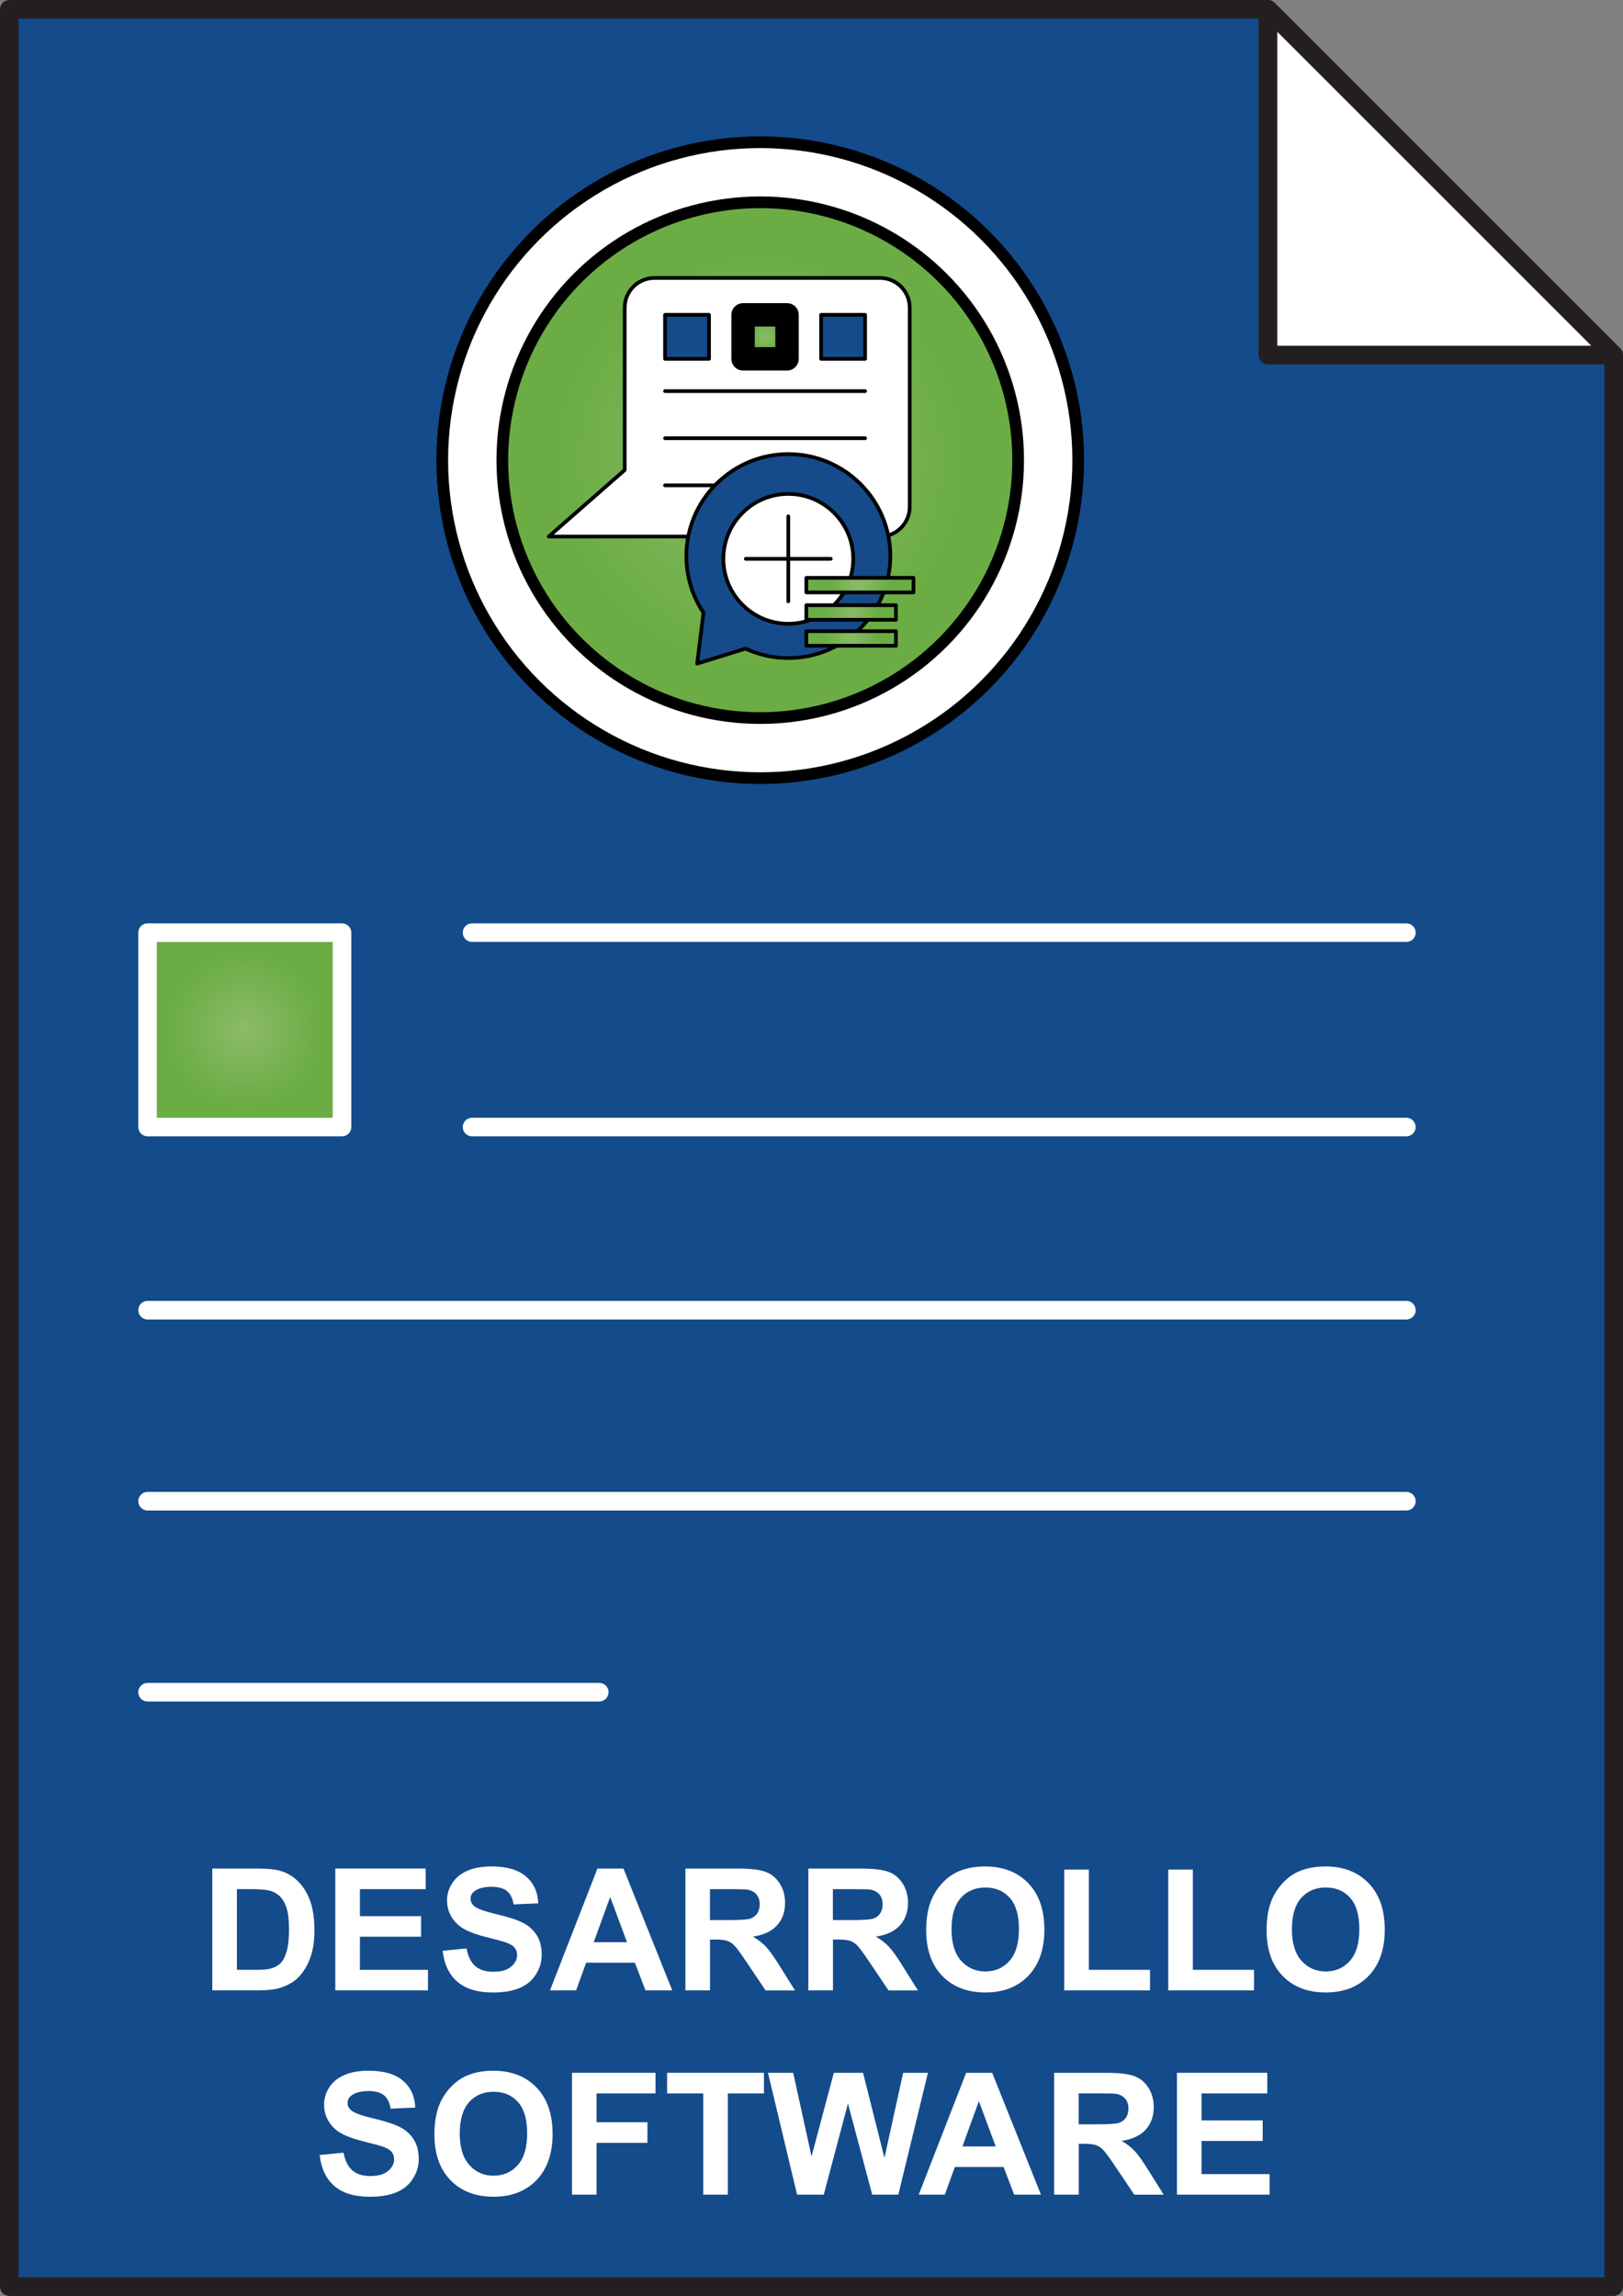 <!-- Generator: Adobe Illustrator 17.0.0, SVG Export Plug-In  -->
<svg version="1.1"
	 xmlns="http://www.w3.org/2000/svg" xmlns:xlink="http://www.w3.org/1999/xlink" xmlns:a="http://ns.adobe.com/AdobeSVGViewerExtensions/3.0/"
	 x="0px" y="0px" width="69.366px" height="98.137px" viewBox="0 0 69.366 98.137" enable-background="new 0 0 69.366 98.137"
	 xml:space="preserve">
<rect x="0" y="0" width="69.366" height="98.137" fill="#808080" stroke="none"/>
<defs>
</defs>
<g>
	<g>
		<polygon fill="#144B8B" points="54.191,0.398 0.398,0.398 0.398,97.738 68.969,97.738 68.969,15.177 		"/>
		<path fill="#231F20" d="M68.969,98.137H0.398C0.179,98.137,0,97.96,0,97.738V0.398C0,0.178,0.179,0,0.398,0h53.793
			c0.106,0,0.207,0.041,0.281,0.117L69.25,14.896c0.076,0.074,0.116,0.176,0.116,0.281v82.562
			C69.366,97.96,69.189,98.137,68.969,98.137z M0.795,97.342H68.57V15.341L54.026,0.795H0.795V97.342z"/>
	</g>
	<g>
		<path fill="#FFFFFF" d="M60.105,56.399H6.307c-0.219,0-0.397-0.179-0.397-0.396c0-0.221,0.178-0.399,0.397-0.399h53.799
			c0.221,0,0.399,0.179,0.399,0.399C60.505,56.22,60.326,56.399,60.105,56.399z"/>
	</g>
	<g>
		<path fill="#FFFFFF" d="M60.105,64.564H6.307c-0.219,0-0.397-0.179-0.397-0.397c0-0.22,0.178-0.398,0.397-0.398h53.799
			c0.221,0,0.399,0.179,0.399,0.398C60.505,64.385,60.326,64.564,60.105,64.564z"/>
	</g>
	<g>
		<path fill="#FFFFFF" d="M25.612,72.728H6.307c-0.219,0-0.397-0.178-0.397-0.398c0-0.22,0.178-0.397,0.397-0.397h19.306
			c0.22,0,0.397,0.178,0.397,0.397C26.01,72.55,25.832,72.728,25.612,72.728z"/>
	</g>
	<g>
		<polygon fill="#FFFFFF" points="54.191,15.177 68.969,15.177 54.191,0.398 		"/>
		<path fill="#231F20" d="M68.969,15.574H54.191c-0.221,0-0.398-0.177-0.398-0.398V0.398c0-0.161,0.098-0.306,0.248-0.368
			c0.145-0.061,0.317-0.026,0.432,0.088L69.25,14.896c0.114,0.114,0.147,0.283,0.086,0.433
			C69.274,15.479,69.129,15.574,68.969,15.574z M54.591,14.778h13.42l-13.42-13.42V14.778z"/>
	</g>
	<g>
		<path fill="#FFFFFF" d="M60.105,48.571H20.175c-0.219,0-0.397-0.178-0.397-0.397s0.178-0.398,0.397-0.398h39.931
			c0.221,0,0.399,0.178,0.399,0.398S60.326,48.571,60.105,48.571z"/>
	</g>
	<g>
		<path fill="#FFFFFF" d="M60.105,40.262H20.175c-0.219,0-0.397-0.178-0.397-0.396c0-0.221,0.178-0.398,0.397-0.398h39.931
			c0.221,0,0.399,0.178,0.399,0.398C60.505,40.084,60.326,40.262,60.105,40.262z"/>
	</g>
	<g>
		<radialGradient id="SVGID_1_" cx="10.462" cy="44.02" r="4.155" gradientUnits="userSpaceOnUse">
			<stop  offset="0" style="stop-color:#8CBB69"/>
			<stop  offset="0.784" style="stop-color:#6BAD44"/>
		</radialGradient>
		
			<rect x="6.307" y="39.865" fill="url(#SVGID_1_)" stroke="#000000" stroke-width="0.5" stroke-miterlimit="10" width="8.311" height="8.309"/>
		<path fill="#FFFFFF" d="M14.617,48.571h-8.31c-0.219,0-0.397-0.178-0.397-0.397v-8.309c0-0.221,0.178-0.398,0.397-0.398h8.31
			c0.219,0,0.398,0.178,0.398,0.398v8.309C15.015,48.394,14.836,48.571,14.617,48.571z M6.704,47.777h7.516v-7.515H6.704V47.777z"/>
	</g>
	<g>
		<path fill="#FFFFFF" d="M9.073,79.868h1.922c0.434,0,0.765,0.033,0.991,0.1c0.306,0.09,0.567,0.25,0.785,0.479
			c0.219,0.229,0.384,0.511,0.498,0.844c0.113,0.333,0.17,0.743,0.17,1.23c0,0.429-0.053,0.799-0.159,1.108
			c-0.131,0.379-0.316,0.687-0.559,0.921c-0.182,0.177-0.429,0.315-0.738,0.415c-0.232,0.073-0.543,0.11-0.931,0.11H9.073V79.868z
			 M10.125,80.749v3.449h0.785c0.294,0,0.506-0.016,0.636-0.049c0.171-0.043,0.313-0.115,0.425-0.217
			c0.112-0.103,0.204-0.27,0.275-0.503s0.106-0.552,0.106-0.954s-0.035-0.712-0.106-0.927c-0.071-0.216-0.171-0.384-0.299-0.505
			s-0.29-0.202-0.486-0.245c-0.146-0.033-0.435-0.05-0.863-0.05H10.125z"/>
		<path fill="#FFFFFF" d="M14.331,85.076v-5.208h3.861v0.881h-2.81v1.154h2.614v0.878h-2.614v1.417h2.909v0.878H14.331z"/>
		<path fill="#FFFFFF" d="M18.917,83.382l1.023-0.1c0.062,0.344,0.187,0.596,0.375,0.757s0.442,0.241,0.762,0.241
			c0.339,0,0.594-0.071,0.766-0.215s0.258-0.311,0.258-0.503c0-0.123-0.036-0.228-0.108-0.314c-0.072-0.086-0.198-0.161-0.379-0.226
			c-0.123-0.042-0.403-0.118-0.842-0.227c-0.563-0.141-0.959-0.312-1.187-0.516c-0.319-0.286-0.479-0.636-0.479-1.048
			c0-0.266,0.075-0.514,0.226-0.744c0.15-0.231,0.367-0.407,0.65-0.528c0.283-0.12,0.624-0.181,1.024-0.181
			c0.654,0,1.146,0.144,1.477,0.43c0.33,0.287,0.504,0.669,0.521,1.147l-1.052,0.046c-0.045-0.268-0.142-0.46-0.29-0.577
			c-0.147-0.117-0.37-0.176-0.666-0.176c-0.306,0-0.544,0.063-0.718,0.188c-0.111,0.081-0.166,0.188-0.166,0.323
			c0,0.123,0.052,0.229,0.156,0.316c0.132,0.111,0.454,0.228,0.966,0.348c0.512,0.121,0.89,0.246,1.135,0.375
			s0.438,0.306,0.576,0.529s0.208,0.501,0.208,0.83c0,0.298-0.083,0.577-0.249,0.838s-0.4,0.454-0.703,0.581
			c-0.304,0.127-0.682,0.19-1.134,0.19c-0.658,0-1.164-0.152-1.517-0.457C19.196,84.408,18.986,83.964,18.917,83.382z"/>
		<path fill="#FFFFFF" d="M28.732,85.076h-1.144l-0.455-1.183h-2.082l-0.43,1.183h-1.115l2.028-5.208h1.112L28.732,85.076z
			 M26.797,83.016l-0.718-1.933l-0.703,1.933H26.797z"/>
		<path fill="#FFFFFF" d="M29.294,85.076v-5.208h2.213c0.557,0,0.961,0.047,1.213,0.141c0.253,0.093,0.454,0.26,0.606,0.499
			c0.151,0.239,0.227,0.513,0.227,0.82c0,0.391-0.114,0.714-0.344,0.968c-0.23,0.255-0.573,0.415-1.03,0.481
			c0.227,0.133,0.415,0.278,0.563,0.438c0.148,0.158,0.348,0.44,0.599,0.846l0.636,1.016h-1.257l-0.761-1.133
			c-0.27-0.405-0.455-0.66-0.554-0.766c-0.1-0.105-0.205-0.178-0.316-0.217s-0.288-0.059-0.529-0.059h-0.214v2.174H29.294z
			 M30.345,82.071h0.778c0.505,0,0.819-0.021,0.945-0.063c0.125-0.043,0.224-0.116,0.295-0.221c0.071-0.104,0.106-0.234,0.106-0.391
			c0-0.175-0.047-0.316-0.141-0.425c-0.094-0.107-0.226-0.176-0.396-0.204c-0.086-0.012-0.342-0.018-0.768-0.018h-0.821V82.071z"/>
		<path fill="#FFFFFF" d="M34.548,85.076v-5.208h2.213c0.557,0,0.961,0.047,1.213,0.141c0.253,0.093,0.454,0.26,0.606,0.499
			c0.151,0.239,0.227,0.513,0.227,0.82c0,0.391-0.114,0.714-0.344,0.968c-0.23,0.255-0.573,0.415-1.03,0.481
			c0.227,0.133,0.415,0.278,0.563,0.438c0.148,0.158,0.348,0.44,0.599,0.846l0.636,1.016h-1.257l-0.761-1.133
			c-0.27-0.405-0.455-0.66-0.554-0.766c-0.1-0.105-0.205-0.178-0.316-0.217s-0.288-0.059-0.529-0.059h-0.214v2.174H34.548z
			 M35.599,82.071h0.778c0.505,0,0.819-0.021,0.945-0.063c0.125-0.043,0.224-0.116,0.295-0.221c0.071-0.104,0.106-0.234,0.106-0.391
			c0-0.175-0.047-0.316-0.141-0.425c-0.094-0.107-0.226-0.176-0.396-0.204c-0.086-0.012-0.342-0.018-0.768-0.018h-0.821V82.071z"/>
		<path fill="#FFFFFF" d="M39.585,82.504c0-0.53,0.079-0.976,0.238-1.336c0.118-0.265,0.279-0.503,0.484-0.714
			s0.43-0.367,0.673-0.469c0.325-0.138,0.699-0.206,1.123-0.206c0.768,0,1.382,0.238,1.842,0.714
			c0.461,0.477,0.691,1.139,0.691,1.986c0,0.841-0.229,1.498-0.686,1.974c-0.457,0.475-1.068,0.712-1.833,0.712
			c-0.774,0-1.391-0.236-1.848-0.709S39.585,83.333,39.585,82.504z M40.668,82.469c0,0.59,0.137,1.037,0.409,1.341
			c0.272,0.305,0.618,0.457,1.037,0.457s0.763-0.151,1.032-0.453c0.269-0.302,0.403-0.755,0.403-1.359
			c0-0.597-0.131-1.042-0.393-1.336c-0.262-0.293-0.609-0.44-1.043-0.44s-0.783,0.149-1.048,0.446
			C40.801,81.421,40.668,81.869,40.668,82.469z"/>
		<path fill="#FFFFFF" d="M45.485,85.076v-5.165h1.052v4.287h2.614v0.878H45.485z"/>
		<path fill="#FFFFFF" d="M49.93,85.076v-5.165h1.052v4.287h2.614v0.878H49.93z"/>
		<path fill="#FFFFFF" d="M54.133,82.504c0-0.53,0.079-0.976,0.238-1.336c0.118-0.265,0.279-0.503,0.484-0.714
			s0.43-0.367,0.673-0.469c0.325-0.138,0.699-0.206,1.123-0.206c0.768,0,1.382,0.238,1.842,0.714
			c0.461,0.477,0.691,1.139,0.691,1.986c0,0.841-0.229,1.498-0.686,1.974c-0.457,0.475-1.068,0.712-1.833,0.712
			c-0.774,0-1.391-0.236-1.848-0.709S54.133,83.333,54.133,82.504z M55.216,82.469c0,0.59,0.137,1.037,0.409,1.341
			c0.272,0.305,0.618,0.457,1.037,0.457s0.763-0.151,1.032-0.453c0.269-0.302,0.403-0.755,0.403-1.359
			c0-0.597-0.131-1.042-0.393-1.336c-0.262-0.293-0.609-0.44-1.043-0.44s-0.783,0.149-1.048,0.446
			C55.349,81.421,55.216,81.869,55.216,82.469z"/>
		<path fill="#FFFFFF" d="M13.661,92.113l1.023-0.1c0.062,0.344,0.187,0.596,0.375,0.757s0.442,0.241,0.762,0.241
			c0.339,0,0.594-0.071,0.766-0.215s0.258-0.311,0.258-0.503c0-0.123-0.036-0.228-0.108-0.314c-0.072-0.086-0.198-0.161-0.379-0.226
			c-0.123-0.042-0.403-0.118-0.842-0.227c-0.563-0.141-0.959-0.312-1.187-0.516c-0.319-0.286-0.479-0.636-0.479-1.048
			c0-0.266,0.075-0.514,0.226-0.744c0.15-0.231,0.367-0.407,0.65-0.528c0.283-0.12,0.624-0.181,1.024-0.181
			c0.654,0,1.146,0.144,1.477,0.43c0.33,0.287,0.504,0.669,0.521,1.147l-1.052,0.046c-0.045-0.268-0.142-0.46-0.29-0.577
			c-0.147-0.117-0.37-0.176-0.666-0.176c-0.306,0-0.544,0.063-0.718,0.188c-0.111,0.081-0.166,0.188-0.166,0.323
			c0,0.123,0.052,0.229,0.156,0.316c0.132,0.111,0.454,0.228,0.966,0.348c0.512,0.121,0.89,0.246,1.135,0.375
			s0.438,0.306,0.576,0.529s0.208,0.501,0.208,0.83c0,0.298-0.083,0.577-0.249,0.838s-0.4,0.454-0.703,0.581
			c-0.304,0.127-0.682,0.19-1.134,0.19c-0.658,0-1.164-0.152-1.517-0.457C13.94,93.139,13.73,92.695,13.661,92.113z"/>
		<path fill="#FFFFFF" d="M18.567,91.235c0-0.53,0.079-0.976,0.238-1.336c0.118-0.265,0.279-0.503,0.484-0.714
			s0.43-0.367,0.673-0.469c0.325-0.138,0.699-0.206,1.123-0.206c0.768,0,1.382,0.238,1.842,0.714
			c0.461,0.477,0.691,1.139,0.691,1.986c0,0.841-0.229,1.498-0.686,1.974c-0.457,0.475-1.068,0.712-1.833,0.712
			c-0.774,0-1.391-0.236-1.848-0.709S18.567,92.064,18.567,91.235z M19.65,91.199c0,0.59,0.137,1.037,0.409,1.341
			c0.272,0.305,0.618,0.457,1.037,0.457s0.763-0.151,1.032-0.453c0.269-0.302,0.403-0.755,0.403-1.359
			c0-0.597-0.131-1.042-0.393-1.336c-0.262-0.293-0.609-0.44-1.043-0.44s-0.783,0.149-1.048,0.446
			C19.783,90.152,19.65,90.6,19.65,91.199z"/>
		<path fill="#FFFFFF" d="M24.446,93.807v-5.208h3.57v0.881h-2.519v1.232h2.174v0.882h-2.174v2.213H24.446z"/>
		<path fill="#FFFFFF" d="M30.057,93.807V89.48h-1.546v-0.881h4.139v0.881h-1.542v4.327H30.057z"/>
		<path fill="#FFFFFF" d="M34.067,93.807l-1.244-5.208H33.9l0.785,3.577l0.952-3.577h1.25l0.913,3.638l0.8-3.638h1.059l-1.265,5.208
			h-1.116l-1.037-3.894l-1.034,3.894H34.067z"/>
		<path fill="#FFFFFF" d="M44.49,93.807h-1.144l-0.455-1.183H40.81l-0.43,1.183h-1.115l2.028-5.208h1.112L44.49,93.807z
			 M42.555,91.746l-0.718-1.933l-0.703,1.933H42.555z"/>
		<path fill="#FFFFFF" d="M45.052,93.807v-5.208h2.213c0.557,0,0.961,0.047,1.213,0.141c0.253,0.093,0.454,0.26,0.606,0.499
			c0.151,0.239,0.227,0.513,0.227,0.82c0,0.391-0.114,0.714-0.344,0.968c-0.23,0.255-0.573,0.415-1.03,0.481
			c0.227,0.133,0.415,0.278,0.563,0.438c0.148,0.158,0.348,0.44,0.599,0.846l0.636,1.016h-1.257l-0.761-1.133
			c-0.27-0.405-0.455-0.66-0.554-0.766c-0.1-0.105-0.205-0.178-0.316-0.217s-0.288-0.059-0.529-0.059h-0.214v2.174H45.052z
			 M46.103,90.801h0.778c0.505,0,0.819-0.021,0.945-0.063c0.125-0.043,0.224-0.116,0.295-0.221c0.071-0.104,0.106-0.234,0.106-0.391
			c0-0.175-0.047-0.316-0.141-0.425c-0.094-0.107-0.226-0.176-0.396-0.204c-0.086-0.012-0.342-0.018-0.768-0.018h-0.821V90.801z"/>
		<path fill="#FFFFFF" d="M50.302,93.807v-5.208h3.861v0.881h-2.81v1.154h2.614v0.878h-2.614v1.417h2.909v0.878H50.302z"/>
	</g>
	<g>
		<g>
			<circle fill="#FFFFFF" stroke="#000000" stroke-width="0.5" stroke-miterlimit="10" cx="32.492" cy="19.67" r="13.59"/>
			<radialGradient id="SVGID_2_" cx="32.492" cy="19.67" r="11.023" gradientUnits="userSpaceOnUse">
				<stop  offset="0" style="stop-color:#8CBB69"/>
				<stop  offset="0.784" style="stop-color:#6BAD44"/>
			</radialGradient>
			<circle fill="url(#SVGID_2_)" stroke="#000000" stroke-width="0.5" stroke-miterlimit="10" cx="32.492" cy="19.67" r="11.023"/>
		</g>
		<g>
			<g>
				<path fill="#FFFFFF" d="M26.701,20.089v-6.94c0-0.7,0.566-1.268,1.266-1.268h9.646c0.699,0,1.266,0.567,1.266,1.268v8.518
					c0,0.699-0.566,1.267-1.266,1.267h-8.87h-0.776h-4.512L26.701,20.089z"/>
				<path d="M37.613,23.012H23.455c-0.033,0-0.063-0.021-0.073-0.051c-0.013-0.031-0.004-0.065,0.021-0.088l3.218-2.82v-6.904
					c0-0.743,0.604-1.347,1.346-1.347h9.646c0.742,0,1.346,0.603,1.346,1.347v8.518C38.959,22.408,38.355,23.012,37.613,23.012z
					 M23.666,22.854h13.947c0.654,0,1.188-0.533,1.188-1.188v-8.518c0-0.655-0.533-1.188-1.188-1.188h-9.646
					c-0.654,0-1.188,0.532-1.188,1.188v6.94c0,0.022-0.01,0.045-0.026,0.06L23.666,22.854z"/>
			</g>
			<g>
				<path d="M36.974,16.797h-8.55c-0.045,0-0.08-0.036-0.08-0.08c0-0.043,0.035-0.079,0.08-0.079h8.55
					c0.044,0,0.079,0.036,0.079,0.079C37.053,16.761,37.018,16.797,36.974,16.797z"/>
			</g>
			<g>
				<path d="M36.974,18.811h-8.55c-0.045,0-0.08-0.036-0.08-0.079c0-0.044,0.035-0.08,0.08-0.08h8.55
					c0.044,0,0.079,0.036,0.079,0.08C37.053,18.775,37.018,18.811,36.974,18.811z"/>
			</g>
			<g>
				<path d="M34.276,20.825h-5.853c-0.045,0-0.08-0.035-0.08-0.08c0-0.044,0.035-0.079,0.08-0.079h5.853
					c0.043,0,0.078,0.035,0.078,0.079C34.354,20.79,34.319,20.825,34.276,20.825z"/>
			</g>
			<g>
				<path fill="#154B8A" d="M33.691,19.408c-2.407,0-4.359,1.952-4.359,4.359c0,0.898,0.271,1.729,0.734,2.422l0,0l-0.271,2.175
					l2.067-0.639c0.557,0.257,1.175,0.401,1.828,0.401c2.408,0,4.359-1.95,4.359-4.359C38.051,21.361,36.1,19.408,33.691,19.408z"/>
				<path d="M29.796,28.444c-0.019,0-0.037-0.007-0.051-0.02c-0.021-0.017-0.031-0.044-0.028-0.069l0.268-2.146
					c-0.479-0.726-0.73-1.568-0.73-2.441c0-2.446,1.991-4.438,4.437-4.438c2.448,0,4.44,1.991,4.44,4.438
					c0,2.448-1.991,4.438-4.44,4.438c-0.637,0-1.254-0.133-1.834-0.396l-2.038,0.63C29.813,28.443,29.804,28.444,29.796,28.444z
					 M30.145,26.209l-0.255,2.043l1.95-0.602c0.02-0.006,0.039-0.005,0.057,0.004c0.566,0.262,1.171,0.396,1.795,0.396
					c2.361,0,4.281-1.921,4.281-4.281c0-2.359-1.92-4.279-4.281-4.279c-2.358,0-4.279,1.92-4.279,4.279
					c0,0.852,0.25,1.673,0.721,2.377C30.146,26.164,30.149,26.189,30.145,26.209z"/>
			</g>
			<g>
				<circle fill="#FFFFFF" cx="33.692" cy="23.887" r="2.775"/>
				<path d="M33.691,26.741c-1.573,0-2.854-1.281-2.854-2.854c0-1.574,1.281-2.855,2.854-2.855c1.575,0,2.856,1.281,2.856,2.855
					C36.547,25.46,35.267,26.741,33.691,26.741z M33.691,21.191c-1.486,0-2.695,1.209-2.695,2.696c0,1.486,1.209,2.696,2.695,2.696
					c1.487,0,2.696-1.21,2.696-2.696C36.388,22.4,35.179,21.191,33.691,21.191z"/>
			</g>
			<g>
				<path d="M35.51,23.966h-3.635c-0.044,0-0.079-0.036-0.079-0.079c0-0.044,0.035-0.08,0.079-0.08h3.635
					c0.044,0,0.078,0.036,0.078,0.08C35.588,23.93,35.554,23.966,35.51,23.966z"/>
			</g>
			<g>
				<path d="M33.691,25.782c-0.042,0-0.078-0.035-0.078-0.079v-3.633c0-0.045,0.036-0.08,0.078-0.08c0.045,0,0.08,0.035,0.08,0.08
					v3.633C33.771,25.747,33.736,25.782,33.691,25.782z"/>
			</g>
			<g>
				<radialGradient id="SVGID_3_" cx="36.751" cy="25.011" r="1.634" gradientUnits="userSpaceOnUse">
					<stop  offset="0" style="stop-color:#8CBB69"/>
					<stop  offset="0.784" style="stop-color:#6BAD44"/>
				</radialGradient>
				<rect x="34.462" y="24.699" fill="url(#SVGID_3_)" width="4.579" height="0.622"/>
				<path d="M39.041,25.401h-4.579c-0.043,0-0.079-0.035-0.079-0.079v-0.622c0-0.044,0.036-0.079,0.079-0.079h4.579
					c0.044,0,0.08,0.035,0.08,0.079v0.622C39.121,25.365,39.085,25.401,39.041,25.401z M34.541,25.242h4.421V24.78h-4.421V25.242z"
					/>
			</g>
			<g>
				<radialGradient id="SVGID_4_" cx="36.376" cy="26.181" r="1.371" gradientUnits="userSpaceOnUse">
					<stop  offset="0" style="stop-color:#8CBB69"/>
					<stop  offset="0.784" style="stop-color:#6BAD44"/>
				</radialGradient>
				<rect x="34.462" y="25.87" fill="url(#SVGID_4_)" width="3.829" height="0.621"/>
				<path d="M38.291,26.571h-3.829c-0.043,0-0.079-0.035-0.079-0.079V25.87c0-0.045,0.036-0.08,0.079-0.08h3.829
					c0.045,0,0.079,0.035,0.079,0.08v0.621C38.37,26.535,38.336,26.571,38.291,26.571z M34.541,26.412h3.672v-0.463h-3.672V26.412z"
					/>
			</g>
			<g>
				<radialGradient id="SVGID_5_" cx="36.376" cy="27.292" r="1.371" gradientUnits="userSpaceOnUse">
					<stop  offset="0" style="stop-color:#8CBB69"/>
					<stop  offset="0.784" style="stop-color:#6BAD44"/>
				</radialGradient>
				<rect x="34.462" y="26.981" fill="url(#SVGID_5_)" width="3.829" height="0.622"/>
				<path d="M38.291,27.682h-3.829c-0.043,0-0.079-0.035-0.079-0.079v-0.622c0-0.044,0.036-0.08,0.079-0.08h3.829
					c0.045,0,0.079,0.036,0.079,0.08v0.622C38.37,27.647,38.336,27.682,38.291,27.682z M34.541,27.523h3.672v-0.464h-3.672V27.523z"
					/>
			</g>
			<g>
				<rect x="28.424" y="13.458" fill="#154B8A" width="1.879" height="1.88"/>
				<path d="M30.303,15.417h-1.879c-0.045,0-0.08-0.035-0.08-0.079v-1.88c0-0.044,0.035-0.08,0.08-0.08h1.879
					c0.044,0,0.08,0.036,0.08,0.08v1.88C30.383,15.382,30.347,15.417,30.303,15.417z M28.502,15.259h1.723v-1.722h-1.723V15.259z"/>
			</g>
			<g>
				<radialGradient id="SVGID_6_" cx="32.698" cy="14.398" r="0.94" gradientUnits="userSpaceOnUse">
					<stop  offset="0" style="stop-color:#8CBB69"/>
					<stop  offset="0.784" style="stop-color:#6BAD44"/>
				</radialGradient>
				
					<rect x="31.758" y="13.458" fill="url(#SVGID_6_)" stroke="#000000" stroke-linecap="round" stroke-linejoin="round" stroke-miterlimit="10" width="1.88" height="1.88"/>
				<path d="M33.638,15.417h-1.88c-0.043,0-0.078-0.035-0.078-0.079v-1.88c0-0.044,0.035-0.08,0.078-0.08h1.88
					c0.044,0,0.08,0.036,0.08,0.08v1.88C33.718,15.382,33.682,15.417,33.638,15.417z M31.838,15.259h1.721v-1.722h-1.721V15.259z"/>
			</g>
			<g>
				<rect x="35.094" y="13.458" fill="#154B8A" width="1.88" height="1.88"/>
				<path d="M36.974,15.417h-1.88c-0.045,0-0.079-0.035-0.079-0.079v-1.88c0-0.044,0.034-0.08,0.079-0.08h1.88
					c0.044,0,0.079,0.036,0.079,0.08v1.88C37.053,15.382,37.018,15.417,36.974,15.417z M35.173,15.259h1.722v-1.722h-1.722V15.259z"
					/>
			</g>
		</g>
	</g>
</g>
</svg>